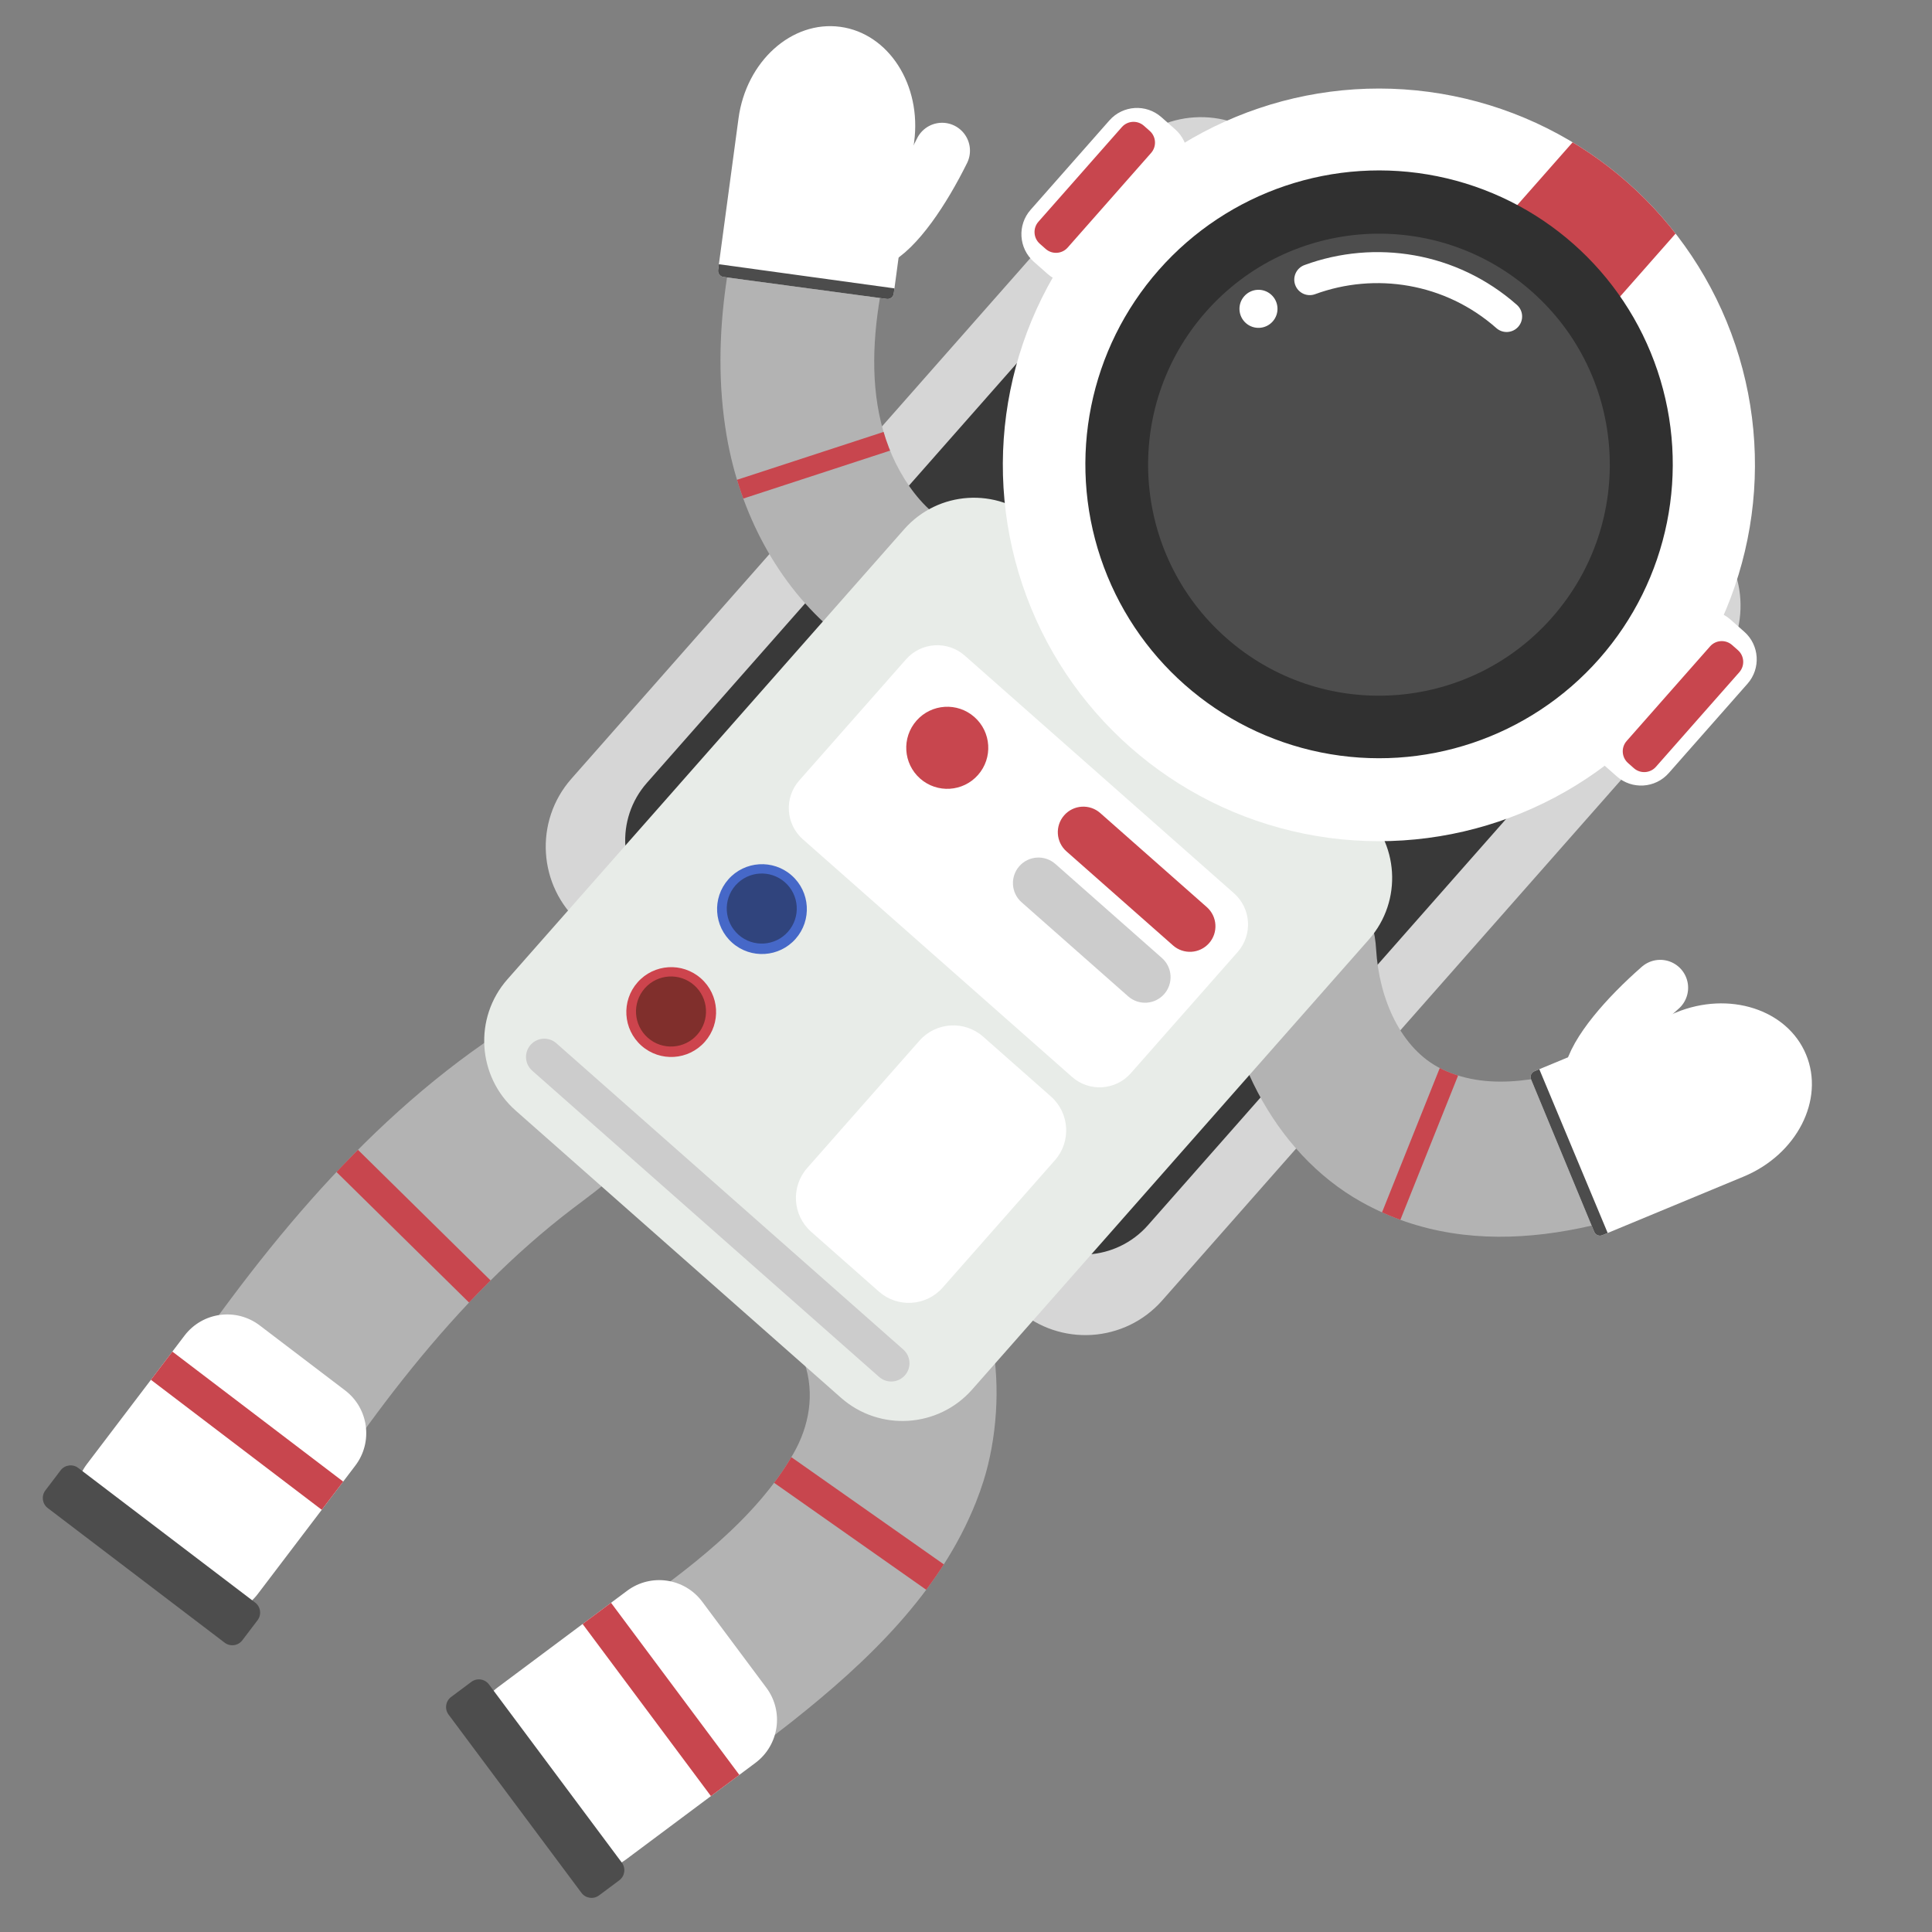 <?xml version="1.0" encoding="UTF-8" standalone="no"?>
<!DOCTYPE svg PUBLIC "-//W3C//DTD SVG 1.1//EN" "http://www.w3.org/Graphics/SVG/1.1/DTD/svg11.dtd">
<svg width="100%" height="100%" viewBox="0 0 1001 1001" version="1.1" xmlns="http://www.w3.org/2000/svg" xmlns:xlink="http://www.w3.org/1999/xlink" xml:space="preserve" xmlns:serif="http://www.serif.com/" style="fill-rule:evenodd;clip-rule:evenodd;stroke-linecap:square;stroke-linejoin:round;stroke-miterlimit:1.5;">
    <rect x="0" y="0" width="1001" height="1001" fill="#808080" stroke="none"/>
    <g transform="matrix(1,0,0,1,-2610,-706)">
        <g id="spaceMan" transform="matrix(1.539,0,0,1.008,1533.91,706.639)">
            <rect x="699.606" y="0" width="649.606" height="992.126" style="fill:none;"/>
            <g id="SpaceMan" transform="matrix(0.782,1.054,-0.69,1.195,891.146,-710.161)">
                <g id="backpack" transform="matrix(1,0,0,0.92,-60.683,134.752)">
                    <g transform="matrix(1,0,0,0.971,-20.213,13.37)">
                        <path d="M796.405,117.856C796.405,97.427 781.587,80.84 763.335,80.84L575.093,80.84C556.842,80.84 542.024,97.427 542.024,117.856L542.024,419.737C542.024,440.167 556.842,456.754 575.093,456.754L763.335,456.754C781.587,456.754 796.405,440.167 796.405,419.737L796.405,117.856Z" style="fill:rgb(214,214,214);"/>
                    </g>
                    <g transform="matrix(0.848,0,0,0.839,81.333,51.731)">
                        <path d="M796.405,117.183C796.405,97.125 781.587,80.84 763.335,80.84L575.093,80.84C556.842,80.84 542.024,97.125 542.024,117.183L542.024,420.41C542.024,440.469 556.842,456.754 575.093,456.754L763.335,456.754C781.587,456.754 796.405,440.469 796.405,420.41L796.405,117.183Z" style="fill:rgb(57,57,57);"/>
                    </g>
                </g>
                <g id="legL" transform="matrix(1,0,0,1,-60.541,115.449)">
                    <path d="M568.031,468.486C582.542,456.821 606.614,461.735 614.539,478.912C618.835,488.223 616.099,498.373 613.752,510.051C604.162,557.758 609.175,607.966 616.92,656.272C616.92,656.272 617.79,664.597 615.674,670.761C608.806,690.771 577.651,697.957 563.39,679.143C556.48,670.026 556.248,657.248 554.613,645.051C547.425,591.431 544.344,536.573 558.17,484.281C558.17,484.281 560.877,475.821 565.367,471.01C566.992,469.269 567.465,468.98 568.031,468.486Z" style="fill:rgb(179,179,179);"/>
                    <clipPath id="_clip1">
                        <path d="M568.031,468.486C582.542,456.821 606.614,461.735 614.539,478.912C618.835,488.223 616.099,498.373 613.752,510.051C604.162,557.758 609.175,607.966 616.92,656.272C616.92,656.272 617.79,664.597 615.674,670.761C608.806,690.771 577.651,697.957 563.39,679.143C556.48,670.026 556.248,657.248 554.613,645.051C547.425,591.431 544.344,536.573 558.17,484.281C558.17,484.281 560.877,475.821 565.367,471.01C566.992,469.269 567.465,468.98 568.031,468.486Z"/>
                    </clipPath>
                    <g clip-path="url(#_clip1)">
                        <g id="legband" transform="matrix(0.413,0.674,-0.686,0.42,671.766,102.437)">
                            <path d="M399.464,417.271L442.838,355.502" style="fill:none;stroke:rgb(200,70,78);stroke-width:12.53px;"/>
                        </g>
                    </g>
                    <g id="boot" transform="matrix(1.112,-0.081,0.081,1.11,3.256,-31.831)">
                        <g transform="matrix(1,0,0,1.253,0,-173.685)">
                            <path d="M505.603,635.871C505.603,629.022 498.643,623.46 490.069,623.46L458.999,623.46C450.425,623.46 443.465,629.022 443.465,635.871L443.465,673.189C443.465,680.038 450.425,685.599 458.999,685.599L490.069,685.599C498.643,685.599 505.603,680.038 505.603,673.189L505.603,635.871Z" style="fill:white;"/>
                            <clipPath id="_clip2">
                                <path d="M505.603,635.871C505.603,629.022 498.643,623.46 490.069,623.46L458.999,623.46C450.425,623.46 443.465,629.022 443.465,635.871L443.465,673.189C443.465,680.038 450.425,685.599 458.999,685.599L490.069,685.599C498.643,685.599 505.603,680.038 505.603,673.189L505.603,635.871Z"/>
                            </clipPath>
                            <g clip-path="url(#_clip2)">
                                <g transform="matrix(0.705,0,0,0.798,67.876,137.495)">
                                    <rect x="529.556" y="630.35" width="93.719" height="10.274" style="fill:rgb(200,70,78);"/>
                                </g>
                            </g>
                        </g>
                        <g transform="matrix(0.812,1.12716e-17,0,0.528,-1.651,323.591)">
                            <path d="M630.295,667.246C630.295,663.429 628.283,660.33 625.805,660.33L546.549,660.33C544.07,660.33 542.058,663.429 542.058,667.246L542.058,681.08C542.058,684.898 544.07,687.997 546.549,687.997L625.805,687.997C628.283,687.997 630.295,684.898 630.295,681.08L630.295,667.246Z" style="fill:rgb(77,77,77);"/>
                        </g>
                    </g>
                </g>
                <g id="legR" transform="matrix(-1,0,0,1,1235.21,99.6)">
                    <g transform="matrix(1,0,0,1,-9.254,-3.592)">
                        <path d="M606.478,468.411C602.854,465.525 601.533,464.928 598.992,463.853C574.274,453.391 544.983,482.482 533.742,507.716C532.741,509.962 531.827,512.246 530.997,514.56C520.423,544.03 523.142,576.244 528.753,607.179C532.049,625.351 536.593,643.278 541.684,661.023C541.684,661.023 544.551,669.962 549.584,675.012C562.181,687.654 586.532,685.388 596.303,669.691C605.277,655.277 596.722,636.415 592.223,617.472C586.26,592.369 580.603,565.882 585.563,541.746C587.587,531.896 593.008,522.795 602.235,517.497C602.235,517.497 612.233,511.024 615.606,501.415C619.613,489.998 615.784,476.484 606.478,468.411Z" style="fill:rgb(179,179,179);"/>
                        <clipPath id="_clip3">
                            <path d="M606.478,468.411C602.854,465.525 601.533,464.928 598.992,463.853C574.274,453.391 544.983,482.482 533.742,507.716C532.741,509.962 531.827,512.246 530.997,514.56C520.423,544.03 523.142,576.244 528.753,607.179C532.049,625.351 536.593,643.278 541.684,661.023C541.684,661.023 544.551,669.962 549.584,675.012C562.181,687.654 586.532,685.388 596.303,669.691C605.277,655.277 596.722,636.415 592.223,617.472C586.26,592.369 580.603,565.882 585.563,541.746C587.587,531.896 593.008,522.795 602.235,517.497C602.235,517.497 612.233,511.024 615.606,501.415C619.613,489.998 615.784,476.484 606.478,468.411Z"/>
                        </clipPath>
                        <g clip-path="url(#_clip3)">
                            <g id="legband1" serif:id="legband" transform="matrix(0.413,0.674,-0.686,0.42,661.659,90.387)">
                                <path d="M396.24,438.027L441.713,380.434" style="fill:none;stroke:rgb(200,70,78);stroke-width:12.53px;"/>
                            </g>
                        </g>
                    </g>
                    <g id="boot1" serif:id="boot" transform="matrix(-1.091,0.229,0.229,1.09,928.419,-173.787)">
                        <g transform="matrix(1,0,0,1.253,0,-173.685)">
                            <path d="M505.603,635.871C505.603,629.022 498.643,623.46 490.069,623.46L458.999,623.46C450.425,623.46 443.465,629.022 443.465,635.871L443.465,673.189C443.465,680.038 450.425,685.599 458.999,685.599L490.069,685.599C498.643,685.599 505.603,680.038 505.603,673.189L505.603,635.871Z" style="fill:white;"/>
                            <clipPath id="_clip4">
                                <path d="M505.603,635.871C505.603,629.022 498.643,623.46 490.069,623.46L458.999,623.46C450.425,623.46 443.465,629.022 443.465,635.871L443.465,673.189C443.465,680.038 450.425,685.599 458.999,685.599L490.069,685.599C498.643,685.599 505.603,680.038 505.603,673.189L505.603,635.871Z"/>
                            </clipPath>
                            <g clip-path="url(#_clip4)">
                                <g transform="matrix(0.705,0,0,0.798,67.876,137.495)">
                                    <rect x="529.556" y="630.35" width="93.719" height="10.274" style="fill:rgb(200,70,78);"/>
                                </g>
                            </g>
                        </g>
                        <g transform="matrix(0.812,2.25433e-17,0,0.528,-2.528,322.718)">
                            <path d="M630.295,667.246C630.295,663.429 628.283,660.33 625.805,660.33L546.549,660.33C544.07,660.33 542.058,663.429 542.058,667.246L542.058,681.08C542.058,684.898 544.07,687.997 546.549,687.997L625.805,687.997C628.283,687.997 630.295,684.898 630.295,681.08L630.295,667.246Z" style="fill:rgb(77,77,77);"/>
                        </g>
                    </g>
                </g>
                <g id="armL" transform="matrix(0.838,0,0,0.838,80.007,36.235)">
                    <g>
                        <g transform="matrix(1,-5.55112e-17,1.66533e-16,1,105.326,-86.537)">
                            <path d="M249.323,396.782C253.809,393.224 255.656,392.507 259.048,391.387C273.407,386.646 290.346,394.673 296.3,409.139C296.689,410.085 297.084,411.03 297.482,411.973C312.588,447.59 334.218,484.395 369.458,494.81C377.893,497.302 387.118,498.277 395.405,495.969C395.405,495.969 407.726,492.305 418.211,497.505C434.758,505.713 439.79,531.011 426.468,544.882C417.553,554.163 402.94,556.238 389.01,556.724C359.515,557.754 330.209,546.348 307.059,527.701C276.281,502.909 255.937,467.669 241.142,431.84C241.142,431.84 237.387,421.715 239.297,413.189C240.418,408.181 242.858,403.479 246.297,399.683C248.12,397.671 248.675,397.347 249.323,396.782Z" style="fill:rgb(179,179,179);"/>
                            <clipPath id="_clip5">
                                <path d="M249.323,396.782C253.809,393.224 255.656,392.507 259.048,391.387C273.407,386.646 290.346,394.673 296.3,409.139C296.689,410.085 297.084,411.03 297.482,411.973C312.588,447.59 334.218,484.395 369.458,494.81C377.893,497.302 387.118,498.277 395.405,495.969C395.405,495.969 407.726,492.305 418.211,497.505C434.758,505.713 439.79,531.011 426.468,544.882C417.553,554.163 402.94,556.238 389.01,556.724C359.515,557.754 330.209,546.348 307.059,527.701C276.281,502.909 255.937,467.669 241.142,431.84C241.142,431.84 237.387,421.715 239.297,413.189C240.418,408.181 242.858,403.479 246.297,399.683C248.12,397.671 248.675,397.347 249.323,396.782Z"/>
                            </clipPath>
                            <g clip-path="url(#_clip5)">
                                <g id="arm-band" serif:id="arm band" transform="matrix(0.911,-0.245,0.249,0.927,-144.545,250.191)">
                                    <path d="M402.153,416.557L444.709,375.532" style="fill:none;stroke:rgb(200,70,78);stroke-width:8px;"/>
                                </g>
                            </g>
                        </g>
                        <g id="glove" transform="matrix(0.992,-0.663,0.663,0.992,-257.065,338.986)">
                            <g id="thumb" transform="matrix(1,-5.55112e-17,5.55112e-17,1,-1.231,15.398)">
                                <path d="M458.768,298.605C465.465,294.248 472.239,280.439 476.762,267.059" style="fill:none;stroke:white;stroke-width:18px;stroke-linecap:round;"/>
                            </g>
                            <g id="hand" transform="matrix(1.007,-4.16334e-17,-4.02456e-16,1.185,9.063,20.998)">
                                <path d="M425.565,190.924C441.244,190.924 453.972,203.653 453.972,219.332L453.972,260.973C453.972,261.419 453.764,261.847 453.393,262.162C453.022,262.478 452.519,262.655 451.994,262.655C443.228,262.655 407.932,262.655 399.146,262.655C398.618,262.655 398.113,262.477 397.74,262.16C397.367,261.843 397.158,261.413 397.158,260.964C397.158,253.783 397.158,225.879 397.158,219.332C397.158,203.653 409.886,190.924 425.565,190.924Z" style="fill:white;"/>
                                <clipPath id="_clip6">
                                    <path d="M425.565,190.924C441.244,190.924 453.972,203.653 453.972,219.332L453.972,260.973C453.972,261.419 453.764,261.847 453.393,262.162C453.022,262.478 452.519,262.655 451.994,262.655C443.228,262.655 407.932,262.655 399.146,262.655C398.618,262.655 398.113,262.477 397.74,262.16C397.367,261.843 397.158,261.413 397.158,260.964C397.158,253.783 397.158,225.879 397.158,219.332C397.158,203.653 409.886,190.924 425.565,190.924Z"/>
                                </clipPath>
                                <g clip-path="url(#_clip6)">
                                    <g transform="matrix(-0.006,0.748,-2.382,-0.006,912.534,-30.582)">
                                        <rect x="389.383" y="190.924" width="5.43" height="25.161" style="fill:rgb(76,76,76);"/>
                                    </g>
                                </g>
                            </g>
                        </g>
                    </g>
                </g>
                <g id="armR" transform="matrix(-0.805,-0.235,-0.235,0.805,1185.65,173.813)">
                    <g>
                        <g transform="matrix(1,-5.55112e-17,1.66533e-16,1,105.326,-86.537)">
                            <path d="M429.216,506.873C426.167,502.811 424.896,501.838 422.445,500.064C412.096,492.573 397.741,494.236 386.61,500.469C370.166,509.573 349.16,513.029 334.164,503.703C316.263,492.569 309.137,470.677 304.296,451.732C301.401,440.404 299.493,428.828 298.13,417.195C298.13,417.195 296.455,403.902 286.947,396.352C274.392,386.381 253.73,389.067 244.213,402.257C238.1,410.731 238.468,421.854 240.001,432.855C246.785,481.54 262.365,532.656 307.517,557.177C341.978,575.893 387.368,570.864 420.84,549.469C420.84,549.469 425.532,546.261 428.284,542.806C435.441,533.823 436.729,520.608 431.38,510.391C430.14,508.021 429.693,507.574 429.216,506.873Z" style="fill:rgb(179,179,179);"/>
                            <clipPath id="_clip7">
                                <path d="M429.216,506.873C426.167,502.811 424.896,501.838 422.445,500.064C412.096,492.573 397.741,494.236 386.61,500.469C370.166,509.573 349.16,513.029 334.164,503.703C316.263,492.569 309.137,470.677 304.296,451.732C301.401,440.404 299.493,428.828 298.13,417.195C298.13,417.195 296.455,403.902 286.947,396.352C274.392,386.381 253.73,389.067 244.213,402.257C238.1,410.731 238.468,421.854 240.001,432.855C246.785,481.54 262.365,532.656 307.517,557.177C341.978,575.893 387.368,570.864 420.84,549.469C420.84,549.469 425.532,546.261 428.284,542.806C435.441,533.823 436.729,520.608 431.38,510.391C430.14,508.021 429.693,507.574 429.216,506.873Z"/>
                            </clipPath>
                            <g clip-path="url(#_clip7)">
                                <g id="arm-band1" serif:id="arm band" transform="matrix(0.911,-0.245,0.249,0.927,-172.14,260.886)">
                                    <path d="M402.408,416.574L446.677,381.251" style="fill:none;stroke:rgb(200,70,78);stroke-width:8px;"/>
                                </g>
                            </g>
                        </g>
                        <g id="glove1" serif:id="glove" transform="matrix(1.176,-0.203,0.203,1.176,-195.569,93.761)">
                            <g id="thumb1" serif:id="thumb" transform="matrix(1,-5.55112e-17,5.55112e-17,1,-1.231,15.398)">
                                <path d="M458.768,298.605C465.465,294.248 472.239,280.439 476.762,267.059" style="fill:none;stroke:white;stroke-width:18px;stroke-linecap:round;"/>
                            </g>
                            <g id="hand1" serif:id="hand" transform="matrix(1.007,-4.16334e-17,-4.02456e-16,1.185,9.063,20.998)">
                                <path d="M425.565,190.924C441.244,190.924 453.972,203.653 453.972,219.332L453.972,260.973C453.972,261.419 453.764,261.847 453.393,262.162C453.022,262.478 452.519,262.655 451.994,262.655C443.228,262.655 407.932,262.655 399.146,262.655C398.618,262.655 398.113,262.477 397.74,262.16C397.367,261.843 397.158,261.413 397.158,260.964C397.158,253.783 397.158,225.879 397.158,219.332C397.158,203.653 409.886,190.924 425.565,190.924Z" style="fill:white;"/>
                                <clipPath id="_clip8">
                                    <path d="M425.565,190.924C441.244,190.924 453.972,203.653 453.972,219.332L453.972,260.973C453.972,261.419 453.764,261.847 453.393,262.162C453.022,262.478 452.519,262.655 451.994,262.655C443.228,262.655 407.932,262.655 399.146,262.655C398.618,262.655 398.113,262.477 397.74,262.16C397.367,261.843 397.158,261.413 397.158,260.964C397.158,253.783 397.158,225.879 397.158,219.332C397.158,203.653 409.886,190.924 425.565,190.924Z"/>
                                </clipPath>
                                <g clip-path="url(#_clip8)">
                                    <g transform="matrix(-0.006,0.748,-2.382,-0.006,912.534,-30.582)">
                                        <rect x="389.383" y="190.924" width="5.43" height="25.161" style="fill:rgb(76,76,76);"/>
                                    </g>
                                </g>
                            </g>
                        </g>
                    </g>
                </g>
                <g id="body">
                    <g id="body1" serif:id="body" transform="matrix(1.274,0,0,1.13,-61.008,-91.447)">
                        <path d="M588.318,426.552C588.318,411.898 577.763,400 564.763,400L454.838,400C441.837,400 431.282,411.898 431.282,426.552L431.282,597.873C431.282,612.528 441.837,624.425 454.838,624.425L564.763,624.425C577.763,624.425 588.318,612.528 588.318,597.873L588.318,426.552Z" style="fill:rgb(232,236,232);"/>
                    </g>
                    <g transform="matrix(0.786,0,0,0.786,26.337,241.112)">
                        <g id="Valve">
                            <circle cx="647.27" cy="345.694" r="18.435" style="fill:rgb(70,104,200);"/>
                            <clipPath id="_clip9">
                                <circle cx="647.27" cy="345.694" r="18.435"/>
                            </clipPath>
                            <g clip-path="url(#_clip9)">
                                <g transform="matrix(0.78,0,0,0.78,142.181,75.936)">
                                    <circle cx="647.27" cy="345.694" r="18.435" style="fill:rgb(48,68,125);"/>
                                </g>
                            </g>
                        </g>
                    </g>
                    <g transform="matrix(0.786,0,0,0.786,26.337,285.394)">
                        <g id="Valve1" serif:id="Valve">
                            <circle cx="647.27" cy="345.694" r="18.435" style="fill:rgb(205,68,77);"/>
                            <clipPath id="_clip10">
                                <circle cx="647.27" cy="345.694" r="18.435"/>
                            </clipPath>
                            <g clip-path="url(#_clip10)">
                                <g transform="matrix(0.78,0,0,0.78,142.181,75.936)">
                                    <circle cx="647.27" cy="345.694" r="18.435" style="fill:rgb(128,47,44);"/>
                                </g>
                            </g>
                        </g>
                    </g>
                    <g id="chestBox" transform="matrix(1.244,0,0,1.946,-233.407,-159.549)">
                        <path d="M717.699,298.656C717.699,294.847 712.862,291.754 706.904,291.754L613.743,291.754C607.786,291.754 602.949,294.847 602.949,298.656L602.949,325.45C602.949,329.259 607.786,332.352 613.743,332.352L706.904,332.352C712.862,332.352 717.699,329.259 717.699,325.45L717.699,298.656Z" style="fill:white;"/>
                        <clipPath id="_clip11">
                            <path d="M717.699,298.656C717.699,294.847 712.862,291.754 706.904,291.754L613.743,291.754C607.786,291.754 602.949,294.847 602.949,298.656L602.949,325.45C602.949,329.259 607.786,332.352 613.743,332.352L706.904,332.352C712.862,332.352 717.699,329.259 717.699,325.45L717.699,298.656Z"/>
                        </clipPath>
                        <g clip-path="url(#_clip11)">
                            <g transform="matrix(1.175,0,0,0.639,-112.231,110.579)">
                                <path d="M700.298,297.517C700.298,293.859 697.77,290.889 694.656,290.889L663.271,290.889C660.157,290.889 657.629,293.859 657.629,297.517C657.629,301.175 660.157,304.145 663.271,304.145L694.656,304.145C697.77,304.145 700.298,301.175 700.298,297.517Z" style="fill:rgb(200,70,78);"/>
                            </g>
                            <g transform="matrix(1.175,0,0,0.639,-112.231,121.83)">
                                <path d="M700.298,297.517C700.298,293.859 697.77,290.889 694.656,290.889L663.271,290.889C660.157,290.889 657.629,293.859 657.629,297.517C657.629,301.175 660.157,304.145 663.271,304.145L694.656,304.145C697.77,304.145 700.298,301.175 700.298,297.517Z" style="fill:rgb(204,204,204);"/>
                            </g>
                            <g transform="matrix(1,0,0,0.639,5.026,107.016)">
                                <circle cx="621.121" cy="310.043" r="10.645" style="fill:rgb(200,70,78);"/>
                            </g>
                        </g>
                    </g>
                    <g transform="matrix(1.105,0,0,17.809,-130.203,-8022.54)">
                        <path d="M723.443,483.891C723.443,483.708 721.049,483.56 718.1,483.56L582.945,483.56C579.996,483.56 577.602,483.708 577.602,483.891C577.602,484.074 579.996,484.222 582.945,484.222L718.1,484.222C721.049,484.222 723.443,484.074 723.443,483.891Z" style="fill:rgb(204,204,204);"/>
                    </g>
                    <g transform="matrix(1.257,0,0,1.796,-226.685,-212.975)">
                        <path d="M705.092,403.12C705.092,398.64 699.895,395.002 693.493,395.002L670.295,395.002C663.893,395.002 658.696,398.64 658.696,403.12L658.696,433.611C658.696,438.092 663.893,441.73 670.295,441.73L693.493,441.73C699.895,441.73 705.092,438.092 705.092,433.611L705.092,403.12Z" style="fill:white;"/>
                    </g>
                </g>
                <g id="head" transform="matrix(1.221,0,0,1.221,298.163,-400.272)">
                    <circle id="helmet" cx="238.715" cy="551.934" r="99.422" style="fill:white;"/>
                    <clipPath id="_clip12">
                        <circle id="helmet1" serif:id="helmet" cx="238.715" cy="551.934" r="99.422"/>
                    </clipPath>
                    <g clip-path="url(#_clip12)">
                        <g transform="matrix(1.345,0,0,1,-634.281,381.201)">
                            <rect x="635.706" y="68.661" width="27.043" height="62.835" style="fill:rgb(200,70,78);"/>
                        </g>
                    </g>
                    <g id="visor" transform="matrix(0.781,0,0,0.781,52.219,120.736)">
                        <circle cx="238.715" cy="551.934" r="99.422" style="fill:rgb(48,48,48);"/>
                        <clipPath id="_clip13">
                            <circle cx="238.715" cy="551.934" r="99.422"/>
                        </clipPath>
                        <g clip-path="url(#_clip13)">
                            <g id="inner" transform="matrix(0.786,0,0,0.786,51.135,118.229)">
                                <circle cx="238.715" cy="551.934" r="99.422" style="fill:rgb(77,77,77);"/>
                                <clipPath id="_clip14">
                                    <circle cx="238.715" cy="551.934" r="99.422"/>
                                </clipPath>
                                <g clip-path="url(#_clip14)">
                                    <g id="shine" transform="matrix(1.995,0,0,1.995,-923.786,-20.274)">
                                        <path d="M545.091,266.767C552.231,253.581 566.191,244.617 582.227,244.617" style="fill:white;fill-opacity:0;stroke:white;stroke-width:6.69px;stroke-linecap:round;"/>
                                    </g>
                                    <g id="shine1" serif:id="shine" transform="matrix(4.133,0,0,4.133,-2058.94,-693.651)">
                                        <circle cx="535.776" cy="297.51" r="1.982" style="fill:white;"/>
                                    </g>
                                </g>
                            </g>
                        </g>
                    </g>
                    <g id="ear-cup" serif:id="ear cup" transform="matrix(1.138,0,0,1,-523.868,341.954)">
                        <path d="M591.626,188.865C591.626,183.495 587.794,179.136 583.074,179.136L578.798,179.136C574.078,179.136 570.245,183.495 570.245,188.865L570.245,220.361C570.245,225.731 574.078,230.09 578.798,230.09L583.074,230.09C587.794,230.09 591.626,225.731 591.626,220.361L591.626,188.865Z" style="fill:white;"/>
                        <clipPath id="_clip15">
                            <path d="M591.626,188.865C591.626,183.495 587.794,179.136 583.074,179.136L578.798,179.136C574.078,179.136 570.245,183.495 570.245,188.865L570.245,220.361C570.245,225.731 574.078,230.09 578.798,230.09L583.074,230.09C587.794,230.09 591.626,225.731 591.626,220.361L591.626,188.865Z"/>
                        </clipPath>
                        <g clip-path="url(#_clip15)">
                            <g transform="matrix(0.424,0,0,0.816,331.657,37.724)">
                                <path d="M591.626,184.188C591.626,181.4 587.794,179.136 583.074,179.136L578.798,179.136C574.078,179.136 570.245,181.4 570.245,184.188L570.245,225.038C570.245,227.826 574.078,230.09 578.798,230.09L583.074,230.09C587.794,230.09 591.626,227.826 591.626,225.038L591.626,184.188Z" style="fill:rgb(200,70,78);"/>
                            </g>
                        </g>
                    </g>
                    <g id="ear-cup1" serif:id="ear cup" transform="matrix(-1.138,0,0,1,998.998,341.954)">
                        <path d="M591.626,188.865C591.626,183.495 587.794,179.136 583.074,179.136L578.798,179.136C574.078,179.136 570.245,183.495 570.245,188.865L570.245,220.361C570.245,225.731 574.078,230.09 578.798,230.09L583.074,230.09C587.794,230.09 591.626,225.731 591.626,220.361L591.626,188.865Z" style="fill:white;"/>
                        <clipPath id="_clip16">
                            <path d="M591.626,188.865C591.626,183.495 587.794,179.136 583.074,179.136L578.798,179.136C574.078,179.136 570.245,183.495 570.245,188.865L570.245,220.361C570.245,225.731 574.078,230.09 578.798,230.09L583.074,230.09C587.794,230.09 591.626,225.731 591.626,220.361L591.626,188.865Z"/>
                        </clipPath>
                        <g clip-path="url(#_clip16)">
                            <g transform="matrix(0.424,0,0,0.816,331.657,37.724)">
                                <path d="M591.626,184.188C591.626,181.4 587.794,179.136 583.074,179.136L578.798,179.136C574.078,179.136 570.245,181.4 570.245,184.188L570.245,225.038C570.245,227.826 574.078,230.09 578.798,230.09L583.074,230.09C587.794,230.09 591.626,227.826 591.626,225.038L591.626,184.188Z" style="fill:rgb(200,70,78);"/>
                            </g>
                        </g>
                    </g>
                </g>
            </g>
        </g>
    </g>
</svg>
